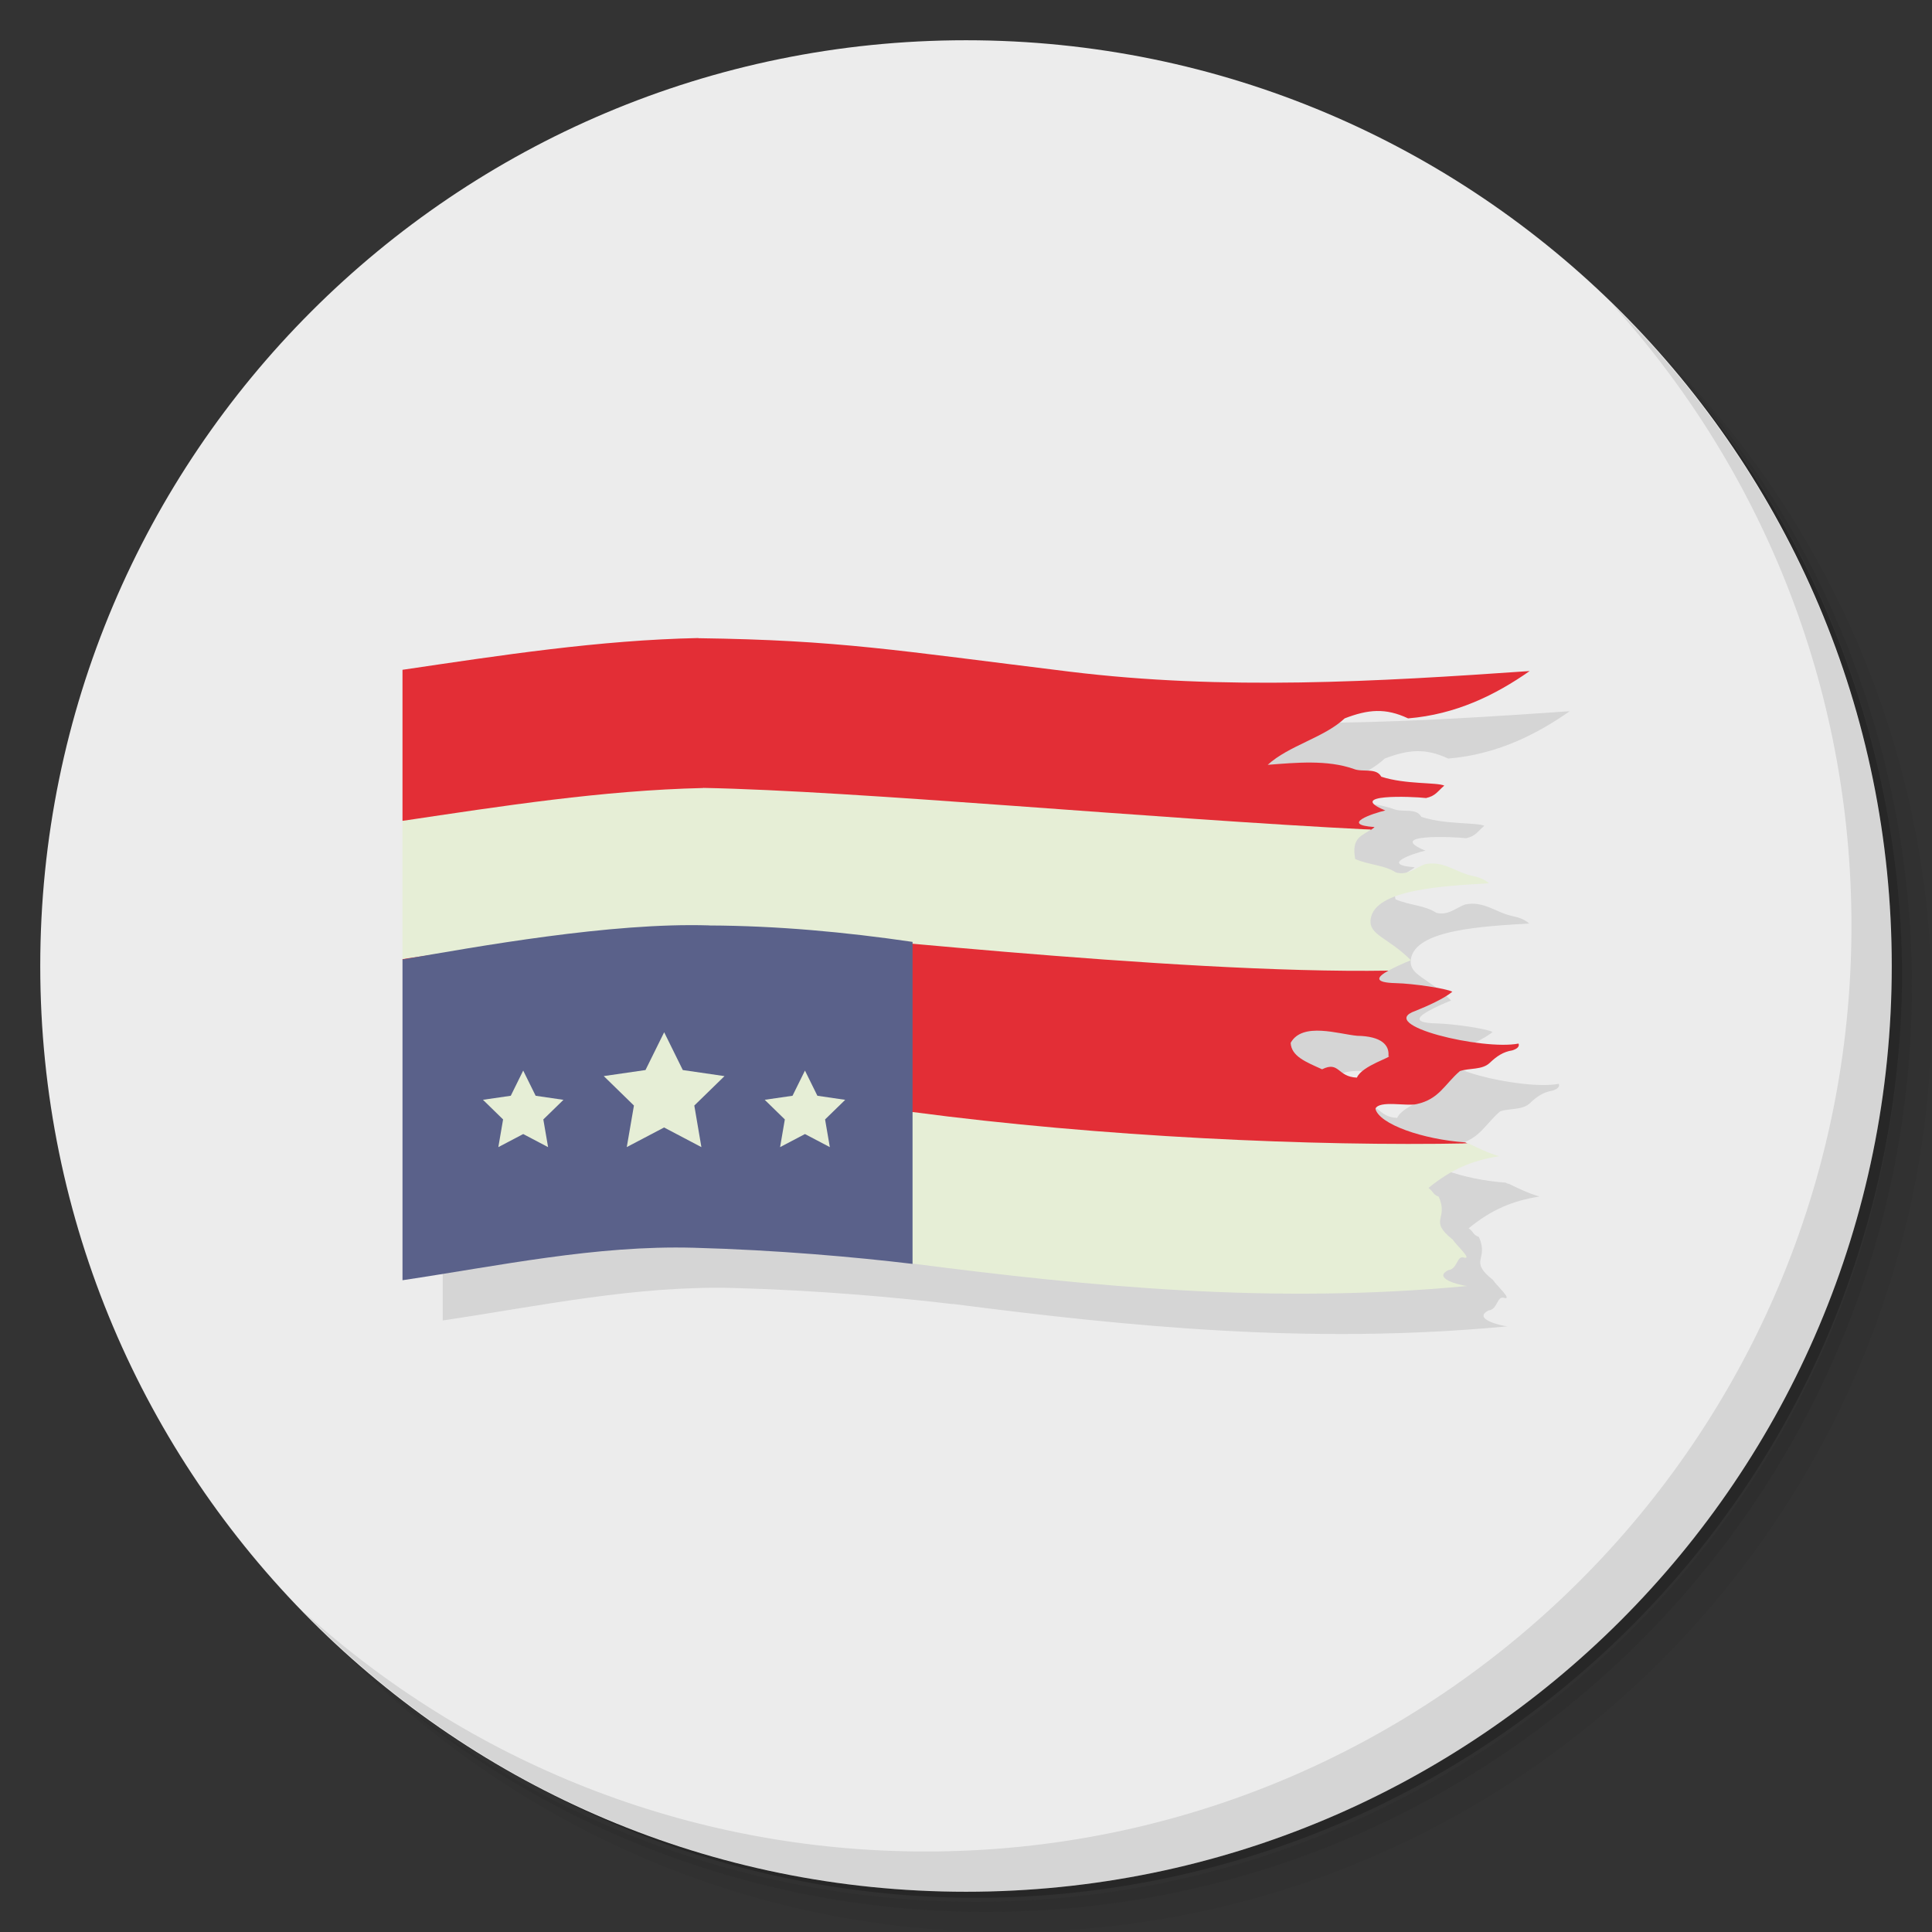 <?xml version="1.0" encoding="UTF-8" standalone="no"?>
<svg
   xmlns:dc="http://purl.org/dc/elements/1.1/"
   xmlns:cc="http://creativecommons.org/ns#"
   xmlns:rdf="http://www.w3.org/1999/02/22-rdf-syntax-ns#"
   xmlns:svg="http://www.w3.org/2000/svg"
   xmlns="http://www.w3.org/2000/svg"
   xmlns:sodipodi="http://sodipodi.sourceforge.net/DTD/sodipodi-0.dtd"
   xmlns:inkscape="http://www.inkscape.org/namespaces/inkscape"
   viewBox="0 0 48 48"
   version="1.1"
   id="svg39"
   sodipodi:docname="steam_icon_50300.svg"
   inkscape:version="0.92.1 r">
  <rect x="0" y="0" width="48" height="48" fill="#333333" stroke="none"/>
  <sodipodi:namedview
     pagecolor="#ffffff"
     bordercolor="#666666"
     borderopacity="1"
     objecttolerance="10"
     gridtolerance="10"
     guidetolerance="10"
     inkscape:pageopacity="0"
     inkscape:pageshadow="2"
     inkscape:window-width="787"
     inkscape:window-height="480"
     id="namedview41"
     showgrid="false"
     inkscape:zoom="4.9166667"
     inkscape:cx="24"
     inkscape:cy="24"
     inkscape:window-x="59"
     inkscape:window-y="27"
     inkscape:window-maximized="0"
     inkscape:current-layer="svg39" />
  <defs
     id="defs7">
    <linearGradient
       id="linearGradient3764"
       x1="1"
       x2="47"
       gradientUnits="userSpaceOnUse"
       gradientTransform="matrix(0,-1,1,0,-1.5e-6,48)">
      <stop
         style="stop-color:#fbd28b;stop-opacity:1"
         id="stop2" />
      <stop
         offset="1"
         style="stop-color:#fcda9e;stop-opacity:1"
         id="stop4" />
    </linearGradient>
  </defs>
  <g
     id="g15">
    <path
       d="m 36.31 5 c 5.859 4.062 9.688 10.831 9.688 18.5 c 0 12.426 -10.07 22.5 -22.5 22.5 c -7.669 0 -14.438 -3.828 -18.5 -9.688 c 1.037 1.822 2.306 3.499 3.781 4.969 c 4.085 3.712 9.514 5.969 15.469 5.969 c 12.703 0 23 -10.298 23 -23 c 0 -5.954 -2.256 -11.384 -5.969 -15.469 c -1.469 -1.475 -3.147 -2.744 -4.969 -3.781 z m 4.969 3.781 c 3.854 4.113 6.219 9.637 6.219 15.719 c 0 12.703 -10.297 23 -23 23 c -6.081 0 -11.606 -2.364 -15.719 -6.219 c 4.16 4.144 9.883 6.719 16.219 6.719 c 12.703 0 23 -10.298 23 -23 c 0 -6.335 -2.575 -12.06 -6.719 -16.219 z"
       style="opacity:0.05"
       id="path9" />
    <path
       d="m 41.28 8.781 c 3.712 4.085 5.969 9.514 5.969 15.469 c 0 12.703 -10.297 23 -23 23 c -5.954 0 -11.384 -2.256 -15.469 -5.969 c 4.113 3.854 9.637 6.219 15.719 6.219 c 12.703 0 23 -10.298 23 -23 c 0 -6.081 -2.364 -11.606 -6.219 -15.719 z"
       style="opacity:0.1"
       id="path11" />
    <path
       d="m 31.25 2.375 c 8.615 3.154 14.75 11.417 14.75 21.13 c 0 12.426 -10.07 22.5 -22.5 22.5 c -9.708 0 -17.971 -6.135 -21.12 -14.75 a 23 23 0 0 0 44.875 -7 a 23 23 0 0 0 -16 -21.875 z"
       style="opacity:0.2"
       id="path13" />
  </g>
  <g
     id="g19"
     style="fill:#ececec">
    <path
       d="m 24 1 c 12.703 0 23 10.297 23 23 c 0 12.703 -10.297 23 -23 23 -12.703 0 -23 -10.297 -23 -23 0 -12.703 10.297 -23 23 -23 z"
       style="fill:#ececec;fill-opacity:1"
       id="path17" />
  </g>
  <g
     id="g23">
    <path
       d="m 40.03 7.531 c 3.712 4.084 5.969 9.514 5.969 15.469 0 12.703 -10.297 23 -23 23 c -5.954 0 -11.384 -2.256 -15.469 -5.969 4.178 4.291 10.01 6.969 16.469 6.969 c 12.703 0 23 -10.298 23 -23 0 -6.462 -2.677 -12.291 -6.969 -16.469 z"
       style="opacity:0.1"
       id="path21" />
  </g>
  <path
     d="m 18.35 16.852 c -2.467 0.051 -4.913 0.429 -7.35 0.789 l 0 15.166 c 2.399 -0.358 4.805 -0.873 7.232 -0.807 2.07 0.056 4.03 0.231 5.439 0.4 l 0 -0.006 c 0.001 0 0.003 0.002 0.004 0.002 2.21 0.285 4.433 0.538 6.713 0.664 2.28 0.126 4.615 0.123 7.06 -0.107 -0.197 -0.022 -0.868 -0.194 -0.463 -0.396 0.23 -0.023 0.205 -0.382 0.393 -0.309 0.206 0.049 -0.216 -0.329 -0.285 -0.447 -0.309 -0.246 -0.333 -0.37 -0.311 -0.504 0.023 -0.134 0.09 -0.277 -0.039 -0.564 -0.156 -0.062 -0.114 -0.111 -0.254 -0.217 0.569 -0.464 1.08 -0.68 1.758 -0.789 -0.265 -0.074 -0.517 -0.198 -0.766 -0.318 -0.006 0 -0.014 0 -0.02 0 -0.019 -0.009 -0.038 -0.018 -0.057 -0.027 -1.051 -0.073 -2.141 -0.451 -2.232 -0.836 0.095 -0.217 0.782 -0.055 1.025 -0.115 0.563 -0.123 0.696 -0.498 1.074 -0.82 0.242 -0.082 0.553 -0.024 0.742 -0.205 0.176 -0.168 0.338 -0.275 0.557 -0.309 0.221 -0.068 0.156 -0.17 0.156 -0.17 -0.878 0.176 -3.565 -0.46 -2.563 -0.811 0.29 -0.115 0.726 -0.312 0.92 -0.477 -0.157 -0.083 -0.976 -0.203 -1.4 -0.213 -0.578 -0.013 -0.464 -0.158 -0.188 -0.311 0.163 -0.09 0.367 -0.183 0.557 -0.258 -0.568 -0.572 -1.05 -0.62 -1 -1.018 0.098 -0.754 1.833 -0.825 2.939 -0.895 -0.118 -0.108 -0.279 -0.157 -0.412 -0.184 -0.401 -0.08 -0.709 -0.385 -1.176 -0.289 -0.218 0.076 -0.433 0.289 -0.723 0.205 -0.288 -0.187 -0.636 -0.177 -1.01 -0.332 -0.106 -0.54 0.176 -0.579 0.385 -0.732 0.002 0 0.004 0 0.006 0 0.029 -0.021 0.06 -0.038 0.084 -0.066 -0.874 -0.06 -0.035 -0.343 0.268 -0.412 -1 -0.414 0.65 -0.35 1.012 -0.309 0.243 -0.054 0.286 -0.169 0.453 -0.309 -0.194 -0.086 -0.963 -0.025 -1.566 -0.221 -0.124 -0.232 -0.462 -0.103 -0.684 -0.193 -0.652 -0.231 -1.435 -0.157 -2.137 -0.102 0.523 -0.48 1.401 -0.674 1.912 -1.154 0.583 -0.224 1.012 -0.265 1.576 0 1.184 -0.097 2.17 -0.58 3.02 -1.176 -3.805 0.264 -7.584 0.487 -11.438 0.014 -4.309 -0.529 -5.719 -0.782 -9.213 -0.83 z m 15.482 9.758 c 0.321 0.017 0.662 0.105 0.887 0.125 0.607 0.01 0.805 0.233 0.777 0.502 0.131 0.017 -0.66 0.238 -0.783 0.537 -0.491 -0.017 -0.431 -0.42 -0.865 -0.207 -0.404 -0.182 -0.763 -0.322 -0.781 -0.656 0.145 -0.264 0.445 -0.318 0.766 -0.301 z"
     style="fill:#000;opacity:0.1;fill-opacity:1;stroke:none;fill-rule:evenodd"
     id="path25" />
  <path
     d="m 17.35 15.852 c -2.467 0.051 -4.913 0.429 -7.35 0.789 l 0 3.754 24.06 0.219 c 0.002 0 0.004 0 0.006 0 0.029 -0.021 0.06 -0.038 0.084 -0.066 -0.874 -0.06 -0.035 -0.343 0.268 -0.412 -1 -0.414 0.65 -0.35 1.012 -0.309 0.243 -0.054 0.286 -0.169 0.453 -0.309 -0.194 -0.086 -0.963 -0.025 -1.566 -0.221 -0.124 -0.232 -0.462 -0.103 -0.684 -0.193 -0.652 -0.231 -1.435 -0.157 -2.137 -0.102 0.523 -0.48 1.401 -0.674 1.912 -1.154 0.583 -0.224 1.012 -0.265 1.576 0 1.184 -0.097 2.17 -0.58 3.02 -1.176 -3.805 0.264 -7.584 0.487 -11.438 0.014 -4.309 -0.529 -5.719 -0.782 -9.213 -0.83 z m -7.35 7.977 l 1 4.361 c 8.487 0.073 17.04 0.71 25.461 0.219 -0.019 -0.009 -0.038 -0.018 -0.057 -0.027 -1.051 -0.073 -2.141 -0.451 -2.232 -0.836 0.095 -0.217 0.782 -0.055 1.025 -0.115 0.563 -0.123 0.696 -0.498 1.074 -0.82 0.242 -0.082 0.553 -0.024 0.742 -0.205 0.176 -0.168 0.338 -0.275 0.557 -0.309 0.221 -0.068 0.156 -0.17 0.156 -0.17 -0.878 0.176 -3.565 -0.46 -2.563 -0.811 0.29 -0.115 0.726 -0.312 0.92 -0.477 -0.157 -0.083 -0.976 -0.203 -1.4 -0.213 -0.578 -0.013 -0.464 -0.158 -0.188 -0.311 c -11.615 -2.735 -17.534 -2.127 -24.496 -0.287 m 22.832 1.781 c 0.321 0.017 0.662 0.105 0.887 0.125 0.607 0.01 0.805 0.233 0.777 0.502 0.131 0.017 -0.66 0.238 -0.783 0.537 -0.491 -0.017 -0.431 -0.42 -0.865 -0.207 -0.404 -0.182 -0.763 -0.322 -0.781 -0.656 0.145 -0.264 0.445 -0.318 0.766 -0.301 z"
     style="fill:#e32e36;fill-opacity:1;stroke:none;fill-rule:evenodd"
     id="path27" />
  <path
     d="m 17.467 19.576 0 0.002 c -2.506 0.058 -4.991 0.448 -7.467 0.816 l 0 3.434 c 3.445 -0.494 6.03 -0.903 7.846 -0.805 2.168 0.121 11.275 1.18 16.65 1.092 0.163 -0.09 0.367 -0.183 0.557 -0.258 -0.568 -0.572 -1.05 -0.62 -1 -1.018 0.098 -0.754 1.833 -0.825 2.939 -0.895 -0.118 -0.108 -0.279 -0.157 -0.412 -0.184 -0.401 -0.08 -0.709 -0.385 -1.176 -0.289 -0.218 0.076 -0.433 0.289 -0.723 0.205 -0.288 -0.187 -0.636 -0.177 -1.01 -0.332 -0.106 -0.54 0.176 -0.579 0.385 -0.732 -5.534 -0.277 -12.73 -0.962 -16.59 -1.037 z m 5.205 8.05 c -1.297 1.255 -0.514 2.51 0 3.766 0.001 0 0.003 0.002 0.004 0.002 2.21 0.285 4.433 0.538 6.713 0.664 2.28 0.126 4.615 0.123 7.06 -0.107 -0.197 -0.022 -0.868 -0.194 -0.463 -0.396 0.23 -0.023 0.205 -0.382 0.393 -0.309 0.206 0.049 -0.216 -0.329 -0.285 -0.447 -0.309 -0.246 -0.333 -0.37 -0.311 -0.504 0.023 -0.134 0.09 -0.277 -0.039 -0.564 -0.156 -0.062 -0.114 -0.111 -0.254 -0.217 0.569 -0.464 1.08 -0.68 1.758 -0.789 -0.265 -0.074 -0.517 -0.198 -0.766 -0.318 -3.837 0.077 -9.145 -0.161 -13.809 -0.779 z"
     style="fill:#e6eed6;fill-opacity:1;stroke:none;fill-rule:evenodd"
     id="path29" />
  <path
     d="m 17.613 22.991 c -2.436 -0.075 -5.753 0.526 -7.613 0.847 l 0 7.969 c 2.399 -0.358 4.805 -0.873 7.232 -0.807 2.07 0.056 4.03 0.232 5.44 0.401 l 0 -8 c -1.675 -0.245 -3.366 -0.401 -5.06 -0.408"
     mix-blend-mode="normal"
     isolation="auto"
     solid-opacity="1"
     solid-color="#000000"
     style="visibility:visible;shape-rendering:auto;color-interpolation-filters:linearRGB;fill:#5a618a;opacity:1;image-rendering:auto;fill-opacity:1;stroke:none;display:inline;color:#000;fill-rule:evenodd;color-rendering:auto;color-interpolation:sRGB"
     id="path31" />
  <path
     d="m 20.617 28.5 -0.618 -0.325 -0.618 0.325 0.118 -0.688 -0.5 -0.488 0.691 -0.1 0.309 -0.626 0.309 0.626 0.691 0.101 -0.5 0.487 z"
     mix-blend-mode="normal"
     isolation="auto"
     solid-opacity="1"
     solid-color="#000000"
     style="visibility:visible;shape-rendering:auto;color-interpolation-filters:linearRGB;fill:#e6eed6;opacity:1;image-rendering:auto;fill-opacity:1;stroke:none;display:inline;color:#000;fill-rule:evenodd;color-rendering:auto;color-interpolation:sRGB"
     id="path33" />
  <path
     d="m 17.426 28.5 -0.927 -0.488 -0.927 0.487 0.178 -1.032 -0.75 -0.732 1.037 -0.15 0.464 -0.939 0.463 0.939 1.036 0.151 -0.75 0.731 z"
     mix-blend-mode="normal"
     isolation="auto"
     solid-opacity="1"
     solid-color="#000000"
     style="visibility:visible;shape-rendering:auto;color-interpolation-filters:linearRGB;fill:#e6eed6;opacity:1;image-rendering:auto;fill-opacity:1;stroke:none;display:inline;color:#000;fill-rule:evenodd;color-rendering:auto;color-interpolation:sRGB"
     id="path35" />
  <path
     d="m 13.617 28.5 -0.618 -0.325 -0.618 0.325 0.118 -0.688 -0.5 -0.488 0.691 -0.1 0.309 -0.626 0.309 0.626 0.691 0.101 -0.5 0.487"
     mix-blend-mode="normal"
     isolation="auto"
     solid-opacity="1"
     solid-color="#000000"
     style="visibility:visible;shape-rendering:auto;color-interpolation-filters:linearRGB;fill:#e6eed6;opacity:1;image-rendering:auto;fill-opacity:1;stroke:none;display:inline;color:#000;fill-rule:evenodd;color-rendering:auto;color-interpolation:sRGB"
     id="path37" />
</svg>
